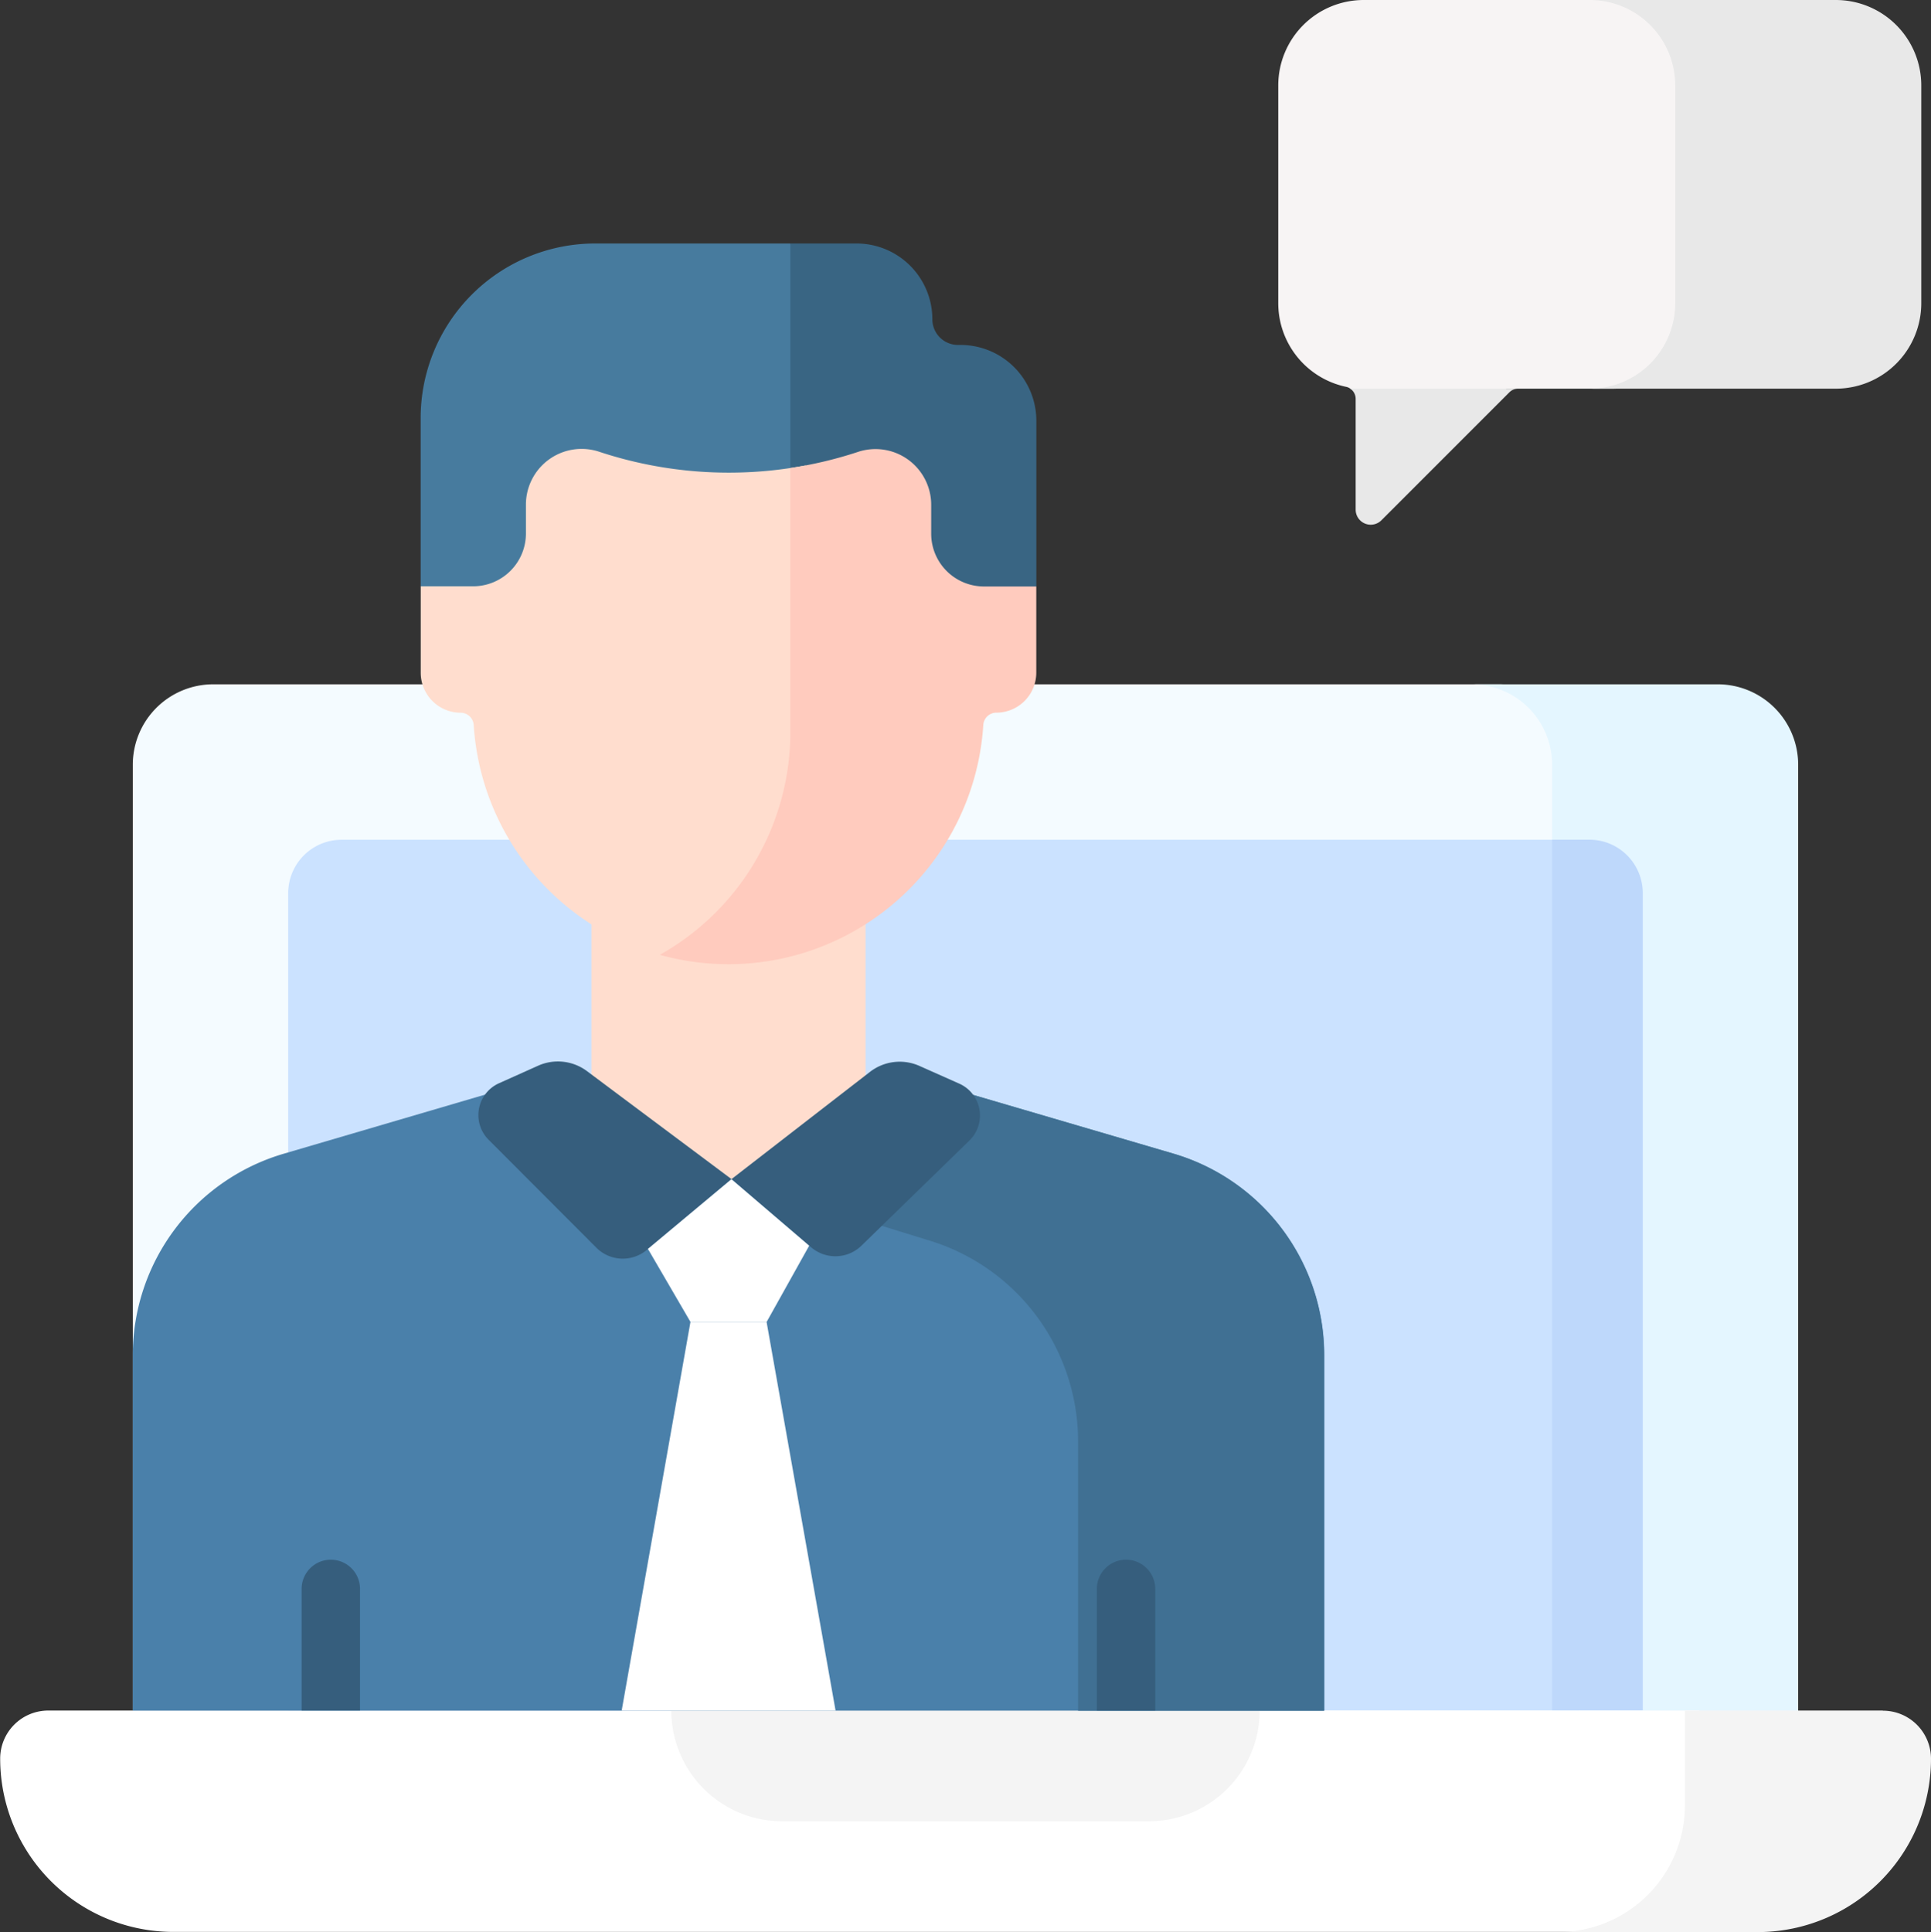 <svg xmlns="http://www.w3.org/2000/svg" width="56.228" height="56.253" viewBox="0 0 56.228 56.253">
    <rect x="0" y="0" width="56.228" height="56.253" fill="#333333" stroke="none"/>
    <defs>
        <style>
            .cls-5{fill:#fff}.cls-6{fill:#f4f4f4}.cls-10{fill:#ffddce}.cls-11{fill:#365e7d}.cls-14{fill:#e8e8e8}
        </style>
    </defs>
    <g id="interview" transform="translate(-.114)">
        <g id="Group_156" data-name="Group 156" transform="translate(.114)">
            <g id="Group_155" data-name="Group 155">
                <g id="Group_153" data-name="Group 153" transform="translate(0 7.089)">
                    <g id="Group_141" data-name="Group 141" transform="translate(0 12.835)">
                        <g id="Group_140" data-name="Group 140">
                            <path id="Path_1692" fill="#f4fbff" d="M77.431 212.655v-28.97a2.341 2.341 0 0 0-2.34-2.341h-37.44a2.341 2.341 0 0 0-2.341 2.341v28.97z" data-name="Path 1692" transform="translate(-31.443 -181.344)"/>
                            <path id="Path_1693" fill="#e4f6ff" d="M397.335 181.344h-7.164a2.341 2.341 0 0 1 2.341 2.341v28.97h7.164v-28.97a2.341 2.341 0 0 0-2.341-2.341z" data-name="Path 1693" transform="translate(-347.316 -181.344)"/>
                            <path id="Path_1694" fill="#cbe2ff" d="M114.1 222.534H78.053a1.554 1.554 0 0 0-1.554 1.554v23.8h37.6z" data-name="Path 1694" transform="translate(-68.107 -218.008)"/>
                            <path id="Path_1695" fill="#bed8fb" d="M414.119 247.886v-23.8a1.554 1.554 0 0 0-1.554-1.554h-1.085v25.353h2.639z" data-name="Path 1695" transform="translate(-366.284 -218.008)"/>
                            <path id="Path_1696" d="M49.6 456.048v-2.756H1.519a1.4 1.4 0 0 0-1.4 1.4 5.045 5.045 0 0 0 5.046 5.045h40.744a3.694 3.694 0 0 0 3.693-3.694z" class="cls-5" data-name="Path 1696" transform="translate(-.114 -423.413)"/>
                            <g id="Group_139" data-name="Group 139" transform="translate(19.547 29.879)">
                                <path id="Path_1697" d="M422.505 453.292h-5.76v2.756a3.694 3.694 0 0 1-3.694 3.694h5.813a5.046 5.046 0 0 0 5.046-5.046 1.4 1.4 0 0 0-1.4-1.4z" class="cls-6" data-name="Path 1697" transform="translate(-387.229 -453.292)"/>
                                <path id="Path_1698" d="M178.024 453.292a3.225 3.225 0 0 0 3.225 3.225h10.684a3.225 3.225 0 0 0 3.225-3.225z" class="cls-6" data-name="Path 1698" transform="translate(-178.024 -453.292)"/>
                            </g>
                        </g>
                    </g>
                    <g id="Group_152" data-name="Group 152" transform="translate(3.867)">
                        <g id="Group_151" data-name="Group 151">
                            <path id="Path_1699" fill="#477b9e" d="M122.358 64.525h-5.682a5.082 5.082 0 0 0-5.082 5.082v4.9l1.018.74H122.8v-9.974z" data-name="Path 1699" transform="translate(-103.212 -64.525)"/>
                            <path id="Path_1700" fill="#4a80aa" d="M65.611 288.43l-7.265-2.13H46.973l-7.268 2.133a6.117 6.117 0 0 0-4.395 5.87v10.345h34.695V294.3a6.117 6.117 0 0 0-4.394-5.87z" data-name="Path 1700" transform="translate(-35.311 -261.931)"/>
                            <path id="Path_1701" fill="#407093" d="M206.415 288.43l-7.265-2.13h-5.656l.052 2.877 5.7 1.764a6.117 6.117 0 0 1 4.394 5.87v7.838h7.164V294.3a6.117 6.117 0 0 0-4.389-5.87z" data-name="Path 1701" transform="translate(-176.115 -261.931)"/>
                            <path id="Path_1702" d="M169.106 350.32h-2.217l-2 11.3.009.017h6.217z" class="cls-5" data-name="Path 1702" transform="translate(-150.651 -318.92)"/>
                            <g id="Group_149" data-name="Group 149" transform="translate(13.354)">
                                <g id="Group_148" data-name="Group 148" transform="translate(0 18.426)">
                                    <g id="Group_147" data-name="Group 147">
                                        <g id="Group_146" data-name="Group 146">
                                            <g id="Group_145" data-name="Group 145">
                                                <g id="Group_144" data-name="Group 144">
                                                    <g id="Group_143" data-name="Group 143">
                                                        <g id="Group_142" data-name="Group 142">
                                                            <path id="Path_1703" d="M164.84 238.653v-6.416h-7.983v6.416c0 2.2 3.992 2.4 3.992 2.4s3.991-.196 3.991-2.4z" class="cls-10" data-name="Path 1703" transform="translate(-156.857 -232.237)"/>
                                                        </g>
                                                    </g>
                                                </g>
                                            </g>
                                            <path id="Path_1704" d="M292.54 417.729v-3.541a.849.849 0 0 0-1.7 0v3.541z" class="cls-11" data-name="Path 1704" transform="translate(-276.122 -393.442)"/>
                                        </g>
                                    </g>
                                </g>
                                <path id="Path_1705" fill="#396583" d="M214.528 67.479h-.074a.746.746 0 0 1-.746-.746 2.208 2.208 0 0 0-2.208-2.208h-1.928V75.25h6.146l1.018-.74v-4.822a2.208 2.208 0 0 0-2.208-2.209z" data-name="Path 1705" transform="translate(-203.78 -64.525)"/>
                            </g>
                            <g id="Group_150" data-name="Group 150" transform="translate(10.061 23.817)">
                                <path id="Path_1706" d="M128.62 281.42l-1.137.51a1.016 1.016 0 0 0-.3 1.645l3.148 3.153a1.087 1.087 0 0 0 1.456.055l2.469-2.062-4.209-3.145a1.413 1.413 0 0 0-1.427-.156z" class="cls-11" data-name="Path 1706" transform="translate(-126.883 -281.296)"/>
                                <path id="Path_1707" d="M198 281.637l-4.036 3.125 2.32 1.984a1.087 1.087 0 0 0 1.46-.042l3.15-3.067a1.016 1.016 0 0 0-.3-1.657l-1.159-.516a1.413 1.413 0 0 0-1.435.173z" class="cls-11" data-name="Path 1707" transform="translate(-186.593 -281.337)"/>
                            </g>
                        </g>
                        <path id="Path_1708" d="M174.268 312.479l-2.431 2.03 1.239 2.127h2.217l1.239-2.22z" class="cls-5" data-name="Path 1708" transform="translate(-156.837 -285.236)"/>
                    </g>
                </g>
                <path id="Path_1709" fill="#f7f4f4" d="M348.623 0h-7.241a2.489 2.489 0 0 0-2.489 2.489v6.338a2.49 2.49 0 0 0 1.973 2.435.3.3 0 0 1 .124.054l.369.245h3.922l.262-.245h3.081a2.489 2.489 0 0 0 2.489-2.489V2.489A2.489 2.489 0 0 0 348.623 0z" data-name="Path 1709" transform="translate(-301.672)"/>
                <g id="Group_154" data-name="Group 154" transform="translate(39.318)">
                    <path id="Path_1710" d="M358.132 103.292v3.223a.439.439 0 0 0 .75.31l3.726-3.726a.363.363 0 0 1 .257-.106h-4.889a.363.363 0 0 1 .156.299z" class="cls-14" data-name="Path 1710" transform="translate(-357.975 -91.677)"/>
                    <path id="Path_1711" d="M428.611 0h-7.164a2.489 2.489 0 0 1 2.489 2.489v6.338a2.489 2.489 0 0 1-2.489 2.489h7.164a2.489 2.489 0 0 0 2.489-2.489V2.489A2.489 2.489 0 0 0 428.611 0z" class="cls-14" data-name="Path 1711" transform="translate(-414.473)"/>
                </g>
            </g>
        </g>
        <path id="Path_1712" d="M81.781 417.729v-3.541a.849.849 0 0 0-1.7 0v3.541z" class="cls-11" data-name="Path 1712" transform="translate(-71.184 -367.927)"/>
        <g id="Group_157" data-name="Group 157" transform="translate(12.362 13.073)">
            <path id="Path_1713" d="M122.8 127.449v-7.985a12.016 12.016 0 0 1-6.011-.4 1.622 1.622 0 0 0-2.131 1.54v.841a1.537 1.537 0 0 1-1.537 1.537h-1.526v2.518a1.163 1.163 0 0 0 1.163 1.163.382.382 0 0 1 .38.361 7.441 7.441 0 0 0 6.014 6.831 7.644 7.644 0 0 0 3.651-6.4z" class="cls-10" data-name="Path 1713" transform="translate(-111.592 -118.985)"/>
            <path id="Path_1714" fill="#ffcbbe" d="M184.448 122.99a1.537 1.537 0 0 1-1.537-1.537v-.841a1.622 1.622 0 0 0-2.131-1.54 12.018 12.018 0 0 1-1.971.47v7.8a7.436 7.436 0 0 1-3.8 6.373 7.437 7.437 0 0 0 9.419-6.69.382.382 0 0 1 .38-.361 1.163 1.163 0 0 0 1.163-1.163v-2.511h-1.526z" data-name="Path 1714" transform="translate(-168.044 -118.988)"/>
        </g>
    </g>
</svg>
